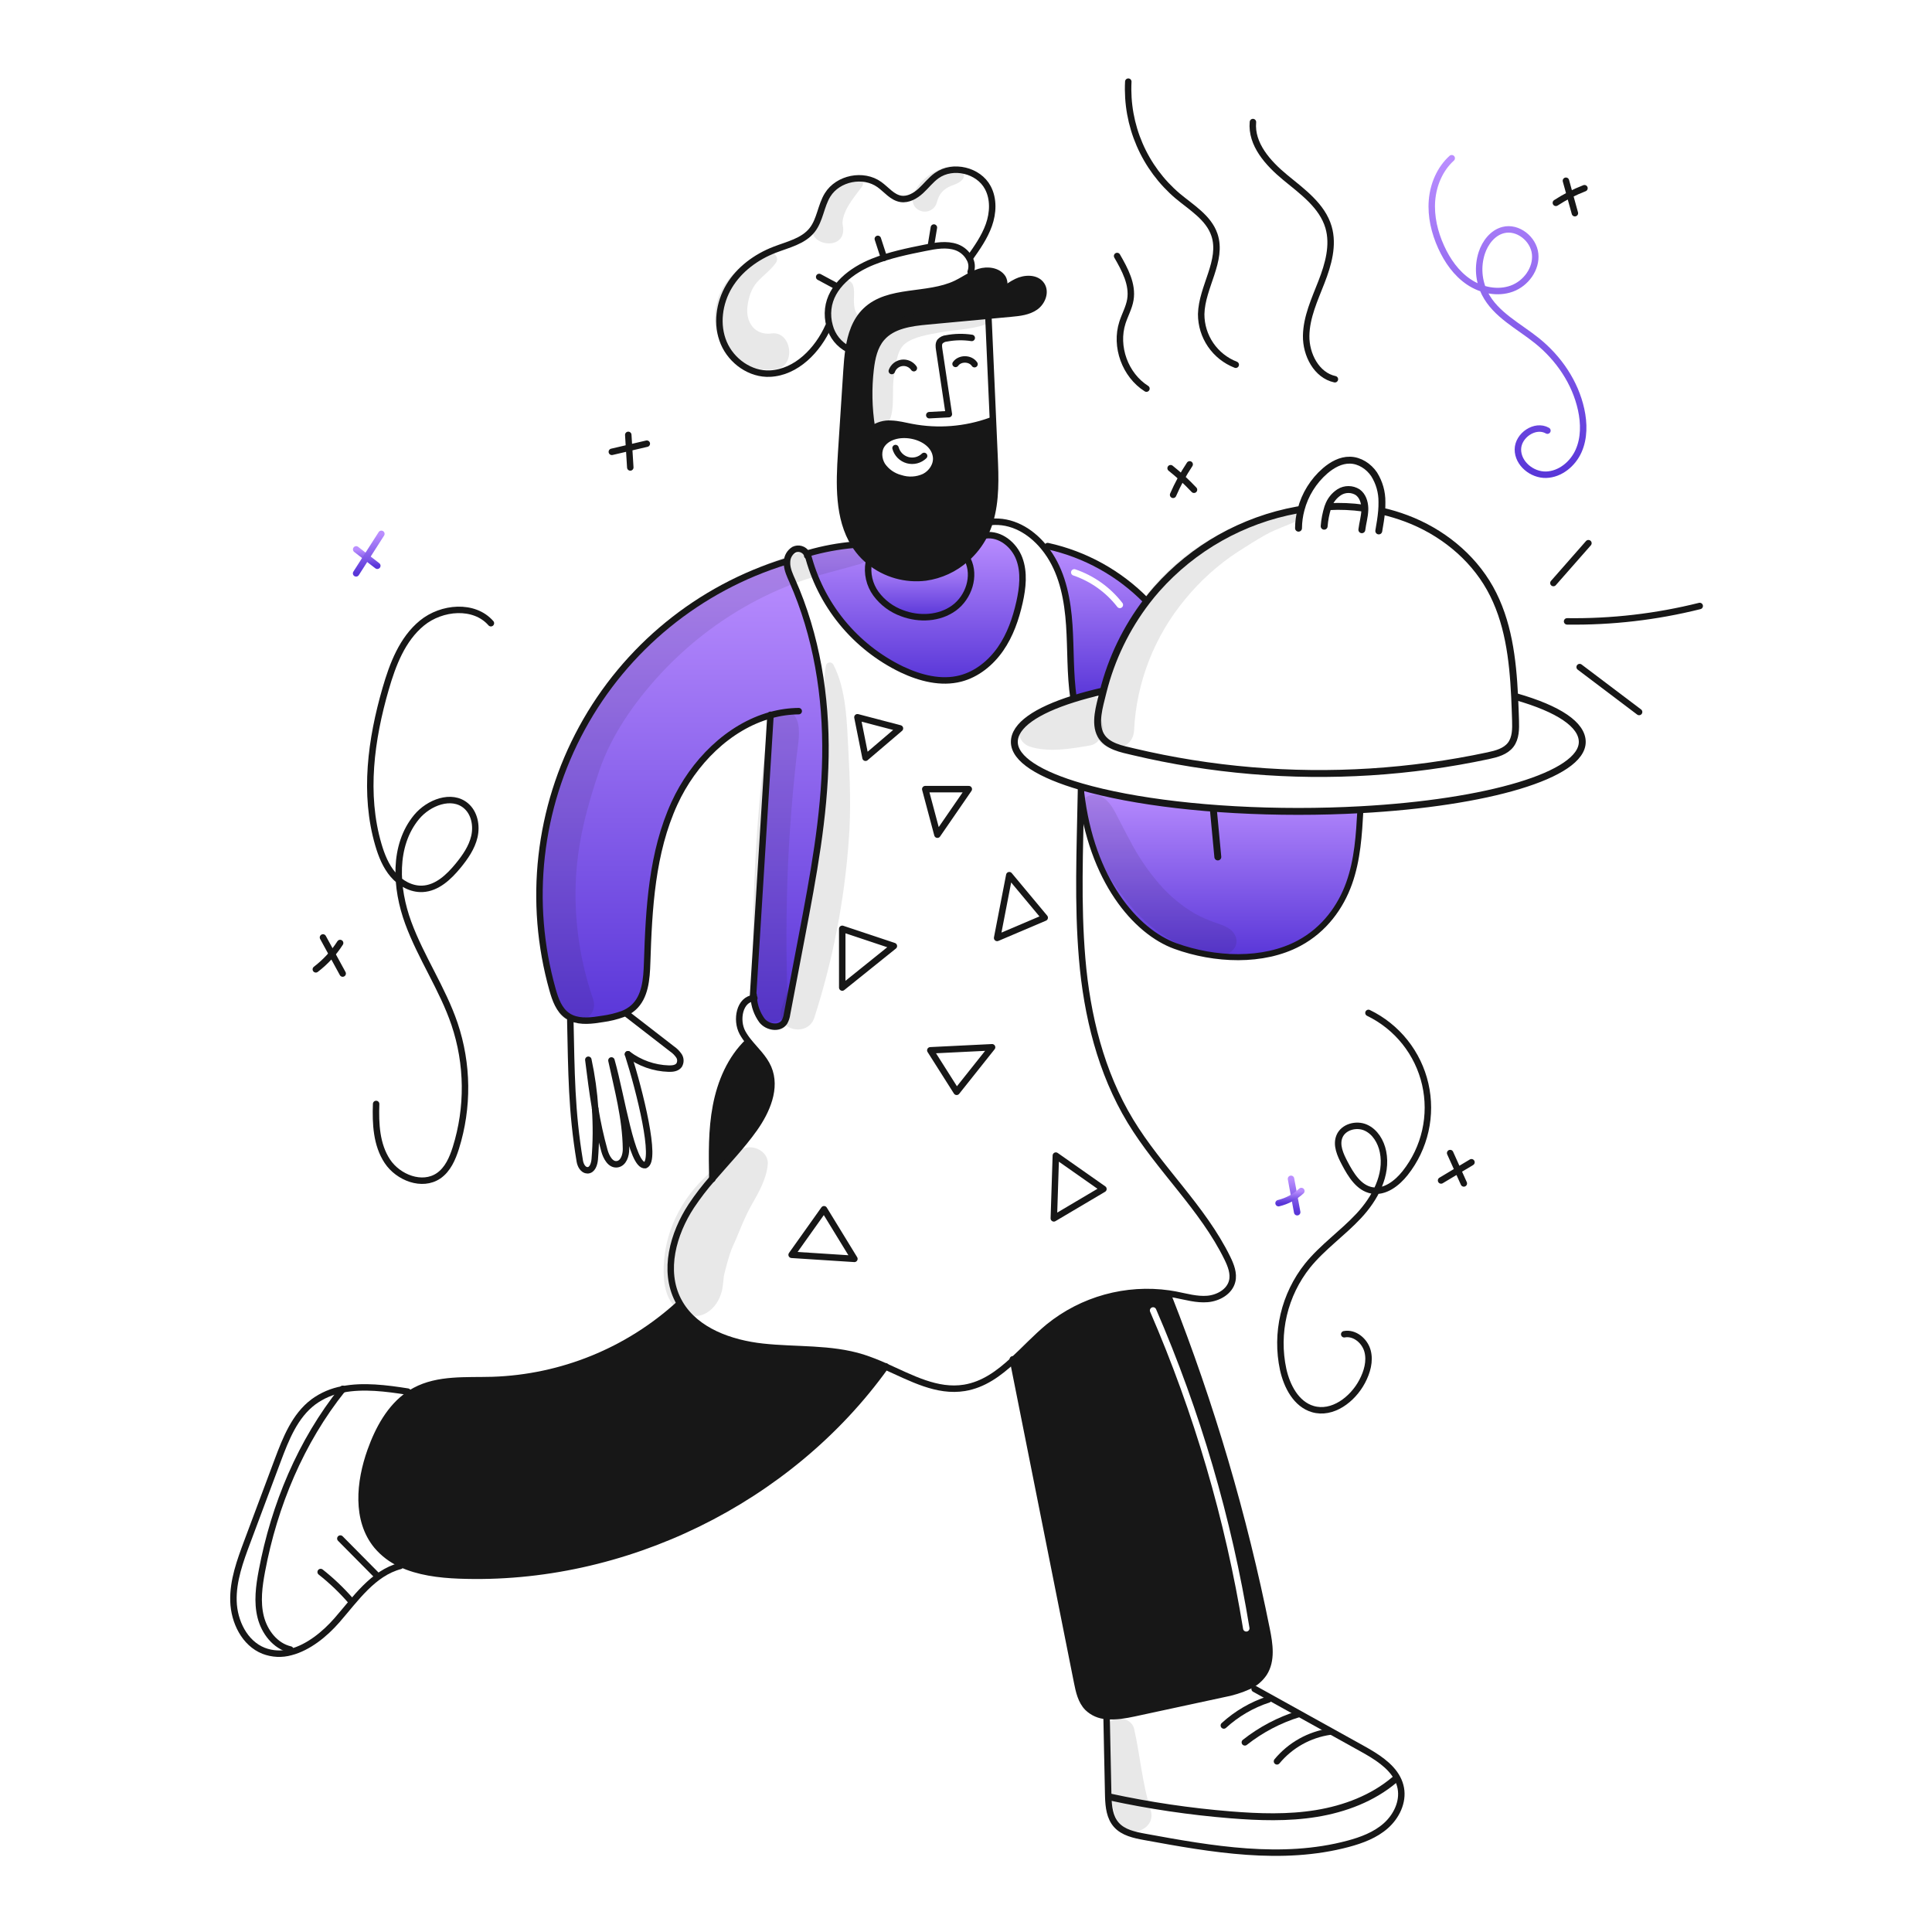 <svg width="960" height="960" viewBox="0 0 960 960" fill="none" xmlns="http://www.w3.org/2000/svg">
<g clip-path="url(#clip0_174_28972)">
<path fill-rule="evenodd" clip-rule="evenodd" d="M569.854 298.691L569.416 298.36C556.102 284.808 539.133 275.422 520.578 271.347L518.504 271.647C519.629 273.003 520.675 274.424 521.636 275.902C528.231 286.078 530.497 298.467 531.32 310.567C531.622 315.012 531.749 319.472 531.875 323.931C532.092 331.611 532.31 339.287 533.426 346.879L533.533 347.232C537.819 345.885 542.544 344.623 547.654 343.448L548.154 343.576C552.247 327.289 559.632 312.014 569.854 298.691ZM534.317 282.892C533.479 282.607 532.568 283.055 532.283 283.894C531.997 284.732 532.446 285.643 533.284 285.928C541.957 288.879 549.57 294.314 555.179 301.558C555.721 302.258 556.728 302.386 557.428 301.844C558.129 301.302 558.257 300.295 557.715 299.594C551.721 291.854 543.585 286.046 534.317 282.892Z" fill="url(#paint0_linear_174_28972)"/>
<path d="M537.22 393.623H537.12C537.13 392.896 537.141 392.18 537.152 391.453L537.323 390.94C563.202 398.423 601.886 403.18 645.114 403.18C655.707 403.18 666.033 402.891 675.953 402.346L675.963 402.546C675.269 414.764 674.563 427.121 670.373 438.868C666.183 450.615 658.123 461.904 645.499 468.668C627.658 478.235 603.511 477.155 583.971 470.058C564.431 462.961 542.255 437.471 537.22 393.623Z" fill="url(#paint1_linear_174_28972)"/>
<path d="M433.554 213.145C436.215 211.243 439.451 210.321 442.714 210.536C446.156 210.636 449.514 211.53 452.901 212.183C466.071 214.695 479.674 213.613 492.281 209.051L493.399 209C493.645 214.772 493.898 220.541 494.158 226.306C494.65 237.327 495.045 248.796 491.849 259.206C491.166 261.446 490.301 263.626 489.263 265.726C489.252 265.748 489.241 265.758 489.241 265.78C486.953 270.336 483.793 274.4 479.941 277.741C474.322 282.706 467.367 285.91 459.941 286.955C454.995 287.571 449.976 287.185 445.182 285.818C440.389 284.452 435.919 282.134 432.041 279.003C430.011 277.364 428.178 275.495 426.578 273.433C425.857 272.498 425.183 271.528 424.558 270.526C416.37 257.496 416.969 240.446 417.984 224.84C418.862 211.275 419.742 197.718 420.624 184.167C420.849 180.682 421.124 177.067 421.672 173.552C422.772 166.316 424.986 159.389 430.159 154.418C441.586 143.43 460.759 147.759 475.065 140.928C477.737 139.646 480.228 137.978 482.865 136.653C484.061 136.041 485.305 135.529 486.585 135.124C490.701 133.852 495.896 134.493 498.247 138.106C498.787 139.072 499.052 140.168 499.012 141.275C498.973 142.381 498.631 143.455 498.023 144.381C496.509 145.349 494.873 146.115 493.159 146.658C495.159 147.258 496.959 146.123 498.023 144.381C500.374 142.949 502.623 141.26 505.088 140.052C509.182 138.042 514.976 137.818 517.509 141.613C519.84 145.113 517.851 150.164 514.399 152.569C510.947 154.974 506.542 155.445 502.352 155.829C498.589 156.182 494.837 156.524 491.075 156.877C481.027 157.81 470.979 158.744 460.931 159.677C452.636 160.447 443.475 161.644 438.066 167.977C434.475 172.168 433.266 177.877 432.615 183.359C431.48 193.003 431.677 202.758 433.203 212.349L433.554 213.145ZM459.315 236.928C462.928 235.09 465.579 231.128 465.151 227.094C463.976 215.999 444.745 212.257 438.407 220.659C436.141 223.674 436.386 228.099 438.385 231.295C440.548 234.426 443.773 236.666 447.461 237.602C451.357 238.874 455.589 238.634 459.315 236.928V236.928Z" fill="#171717"/>
<path d="M401.305 275.26L400.931 275.36C400.888 275.24 400.838 275.122 400.781 275.008L401.658 274.908C409.05 272.77 416.634 271.361 424.3 270.7L424.567 270.529C425.191 271.531 425.866 272.501 426.587 273.436C428.186 275.498 430.02 277.367 432.05 279.006L431.686 279.454C431.2 282.162 431.268 284.94 431.885 287.622C432.502 290.303 433.657 292.831 435.278 295.054C438.563 299.497 443.096 302.862 448.3 304.72C456.724 307.895 466.8 307.414 474.072 302.101C481.344 296.788 484.826 286.27 480.881 278.178L479.951 277.74C483.803 274.399 486.963 270.335 489.251 265.779L489.732 266.025C496.99 265.041 503.906 270.739 506.482 277.591C509.058 284.443 508.193 292.107 506.589 299.258C504.751 307.458 501.939 315.558 497.151 322.464C492.363 329.37 485.435 335.014 477.311 337.13C467.595 339.653 457.226 336.948 448.161 332.662C436.626 327.106 426.451 319.086 418.355 309.168C410.258 299.249 404.438 287.674 401.305 275.26Z" fill="url(#paint2_linear_174_28972)"/>
<path d="M480.876 278.178C484.821 286.27 481.325 296.789 474.067 302.101C466.809 307.413 456.719 307.9 448.3 304.72C443.096 302.859 438.563 299.492 435.281 295.046C433.659 292.823 432.505 290.295 431.887 287.614C431.27 284.932 431.202 282.154 431.689 279.446L432.053 278.998C435.931 282.129 440.4 284.447 445.193 285.813C449.987 287.18 455.007 287.566 459.953 286.95C467.378 285.905 474.333 282.701 479.953 277.736L480.876 278.178Z" fill="url(#paint3_linear_174_28972)"/>
<path d="M374.762 560.869C368.541 569.623 361.027 577.384 354.046 585.529C354.008 585.559 353.974 585.595 353.946 585.636C353.722 573.589 353.497 561.446 355.753 549.613C358.019 537.713 362.989 525.989 371.753 517.63L371.913 517.502C375.355 521.81 379.588 525.602 381.747 530.65C386.018 540.6 381.026 552.05 374.762 560.869Z" fill="#171717"/>
<path d="M289.206 361.758C311.064 322.106 347.403 292.439 390.626 278.958L391.086 279.001C391.045 279.474 391.042 279.949 391.075 280.422C391.268 283.244 392.497 285.884 393.651 288.482C405.795 315.793 410.605 346.012 410.145 375.899C409.685 405.947 404.052 435.653 398.445 465.177C395.987 478.1 393.529 491.027 391.07 503.958C390.892 505.346 390.445 506.685 389.755 507.902C387.307 511.536 381.214 510.467 378.555 507.002C376.227 503.779 374.846 499.969 374.568 496.002C374.526 495.489 374.493 494.976 374.483 494.462L374.216 494.441C377.091 447.741 379.977 402.085 382.863 355.373C361.923 361.173 344.446 378.879 335.178 399.073C323.901 423.626 322.426 451.397 321.571 478.409C321.314 486.426 320.671 495.416 314.665 500.728C313.128 502.063 311.37 503.119 309.47 503.85C306.222 505.022 302.857 505.843 299.433 506.298C294.291 507.142 288.633 507.89 284.008 505.859C283.265 505.535 282.556 505.138 281.892 504.673C277.776 501.808 275.948 496.688 274.592 491.856C262.499 448.228 267.735 401.615 289.206 361.758V361.758Z" fill="url(#paint4_linear_174_28972)"/>
<path d="M203.21 692.871C204.181 692.204 205.187 691.591 206.225 691.033C217.737 684.844 231.59 686.094 244.663 685.72C279.105 684.611 312.018 671.234 337.468 648L337.874 647.755C345.934 661.405 363.037 667.455 378.974 669.197C395.564 671.025 412.699 669.597 428.626 674.574C432.504 675.843 436.308 677.328 440.021 679.021C392.25 745.647 309.899 785.968 227.976 782.821C218.206 782.447 207.806 781.143 199.126 777.059C194.549 774.975 190.493 771.901 187.25 768.059C176.732 755.317 178.581 736.386 184.139 720.834C188 710.038 193.846 699.253 203.21 692.871Z" fill="#171717"/>
<path d="M482.854 167.907C478.688 167.274 474.444 167.353 470.305 168.142C469.056 168.237 467.892 168.81 467.055 169.742C466.307 170.821 466.467 172.265 466.66 173.569C468.26 184.302 469.867 195.041 471.48 205.786L461.753 206.299" stroke="#171717" stroke-width="3.207" stroke-linecap="round" stroke-linejoin="round"/>
<path d="M484.232 180.959C482.19 177.88 476.942 177.806 474.815 180.82" stroke="#171717" stroke-width="3.207" stroke-linecap="round" stroke-linejoin="round"/>
<path d="M454.089 182.947C453.442 182.006 452.548 181.261 451.505 180.796C450.463 180.33 449.312 180.16 448.179 180.306C447.047 180.452 445.977 180.907 445.086 181.622C444.195 182.337 443.519 183.283 443.132 184.358" stroke="#171717" stroke-width="3.207" stroke-linecap="round" stroke-linejoin="round"/>
<path d="M459.188 226.549C458.119 227.583 456.799 228.32 455.358 228.688C453.917 229.055 452.405 229.041 450.972 228.646C449.538 228.251 448.232 227.489 447.183 226.435C446.133 225.381 445.377 224.072 444.988 222.637" stroke="#171717" stroke-width="3.207" stroke-linecap="round" stroke-linejoin="round"/>
<path d="M498.032 144.38C500.383 142.948 502.632 141.259 505.097 140.051C509.191 138.041 514.985 137.817 517.518 141.612C519.849 145.112 517.86 150.163 514.408 152.568C510.956 154.973 506.551 155.444 502.361 155.828C498.598 156.181 494.846 156.523 491.084 156.876C481.036 157.809 470.988 158.742 460.94 159.676C452.645 160.446 443.484 161.643 438.075 167.976C434.484 172.167 433.275 177.876 432.624 183.358C431.489 193.002 431.686 202.757 433.212 212.348" stroke="#171717" stroke-width="3.207" stroke-linecap="round" stroke-linejoin="round"/>
<path d="M498.033 144.38C496.964 146.122 495.168 147.255 493.169 146.657C494.883 146.114 496.518 145.348 498.033 144.38V144.38Z" stroke="#171717" stroke-width="3.207" stroke-linecap="round" stroke-linejoin="round"/>
<path d="M491.116 157.175C491.876 174.449 492.637 191.724 493.399 209C493.645 214.772 493.898 220.541 494.158 226.306C494.65 237.327 495.045 248.796 491.849 259.206C491.166 261.446 490.301 263.626 489.263 265.726C489.252 265.748 489.241 265.758 489.241 265.78C486.953 270.336 483.793 274.4 479.941 277.741C474.322 282.706 467.367 285.91 459.941 286.955C454.995 287.571 449.976 287.185 445.182 285.818C440.389 284.452 435.919 282.134 432.041 279.003C430.011 277.364 428.178 275.495 426.578 273.433C425.857 272.498 425.183 271.528 424.558 270.526C416.37 257.496 416.969 240.446 417.984 224.84C418.862 211.275 419.742 197.718 420.624 184.167C420.849 180.682 421.124 177.067 421.672 173.552C422.772 166.316 424.986 159.389 430.159 154.418C441.586 143.43 460.759 147.759 475.065 140.928C477.737 139.646 480.228 137.978 482.865 136.653C484.061 136.041 485.305 135.529 486.585 135.124C490.701 133.852 495.896 134.493 498.247 138.106C498.787 139.072 499.052 140.168 499.012 141.275C498.973 142.381 498.631 143.455 498.023 144.381" stroke="#171717" stroke-width="3.207" stroke-linecap="round" stroke-linejoin="round"/>
<path d="M433.1 213.54C433.25 213.401 433.41 213.273 433.56 213.145C436.22 211.243 439.457 210.321 442.72 210.536C446.162 210.636 449.52 211.53 452.907 212.183C466.076 214.695 479.68 213.613 492.287 209.051" stroke="#171717" stroke-width="3.207" stroke-linecap="round" stroke-linejoin="round"/>
<path d="M438.407 220.659C436.141 223.674 436.386 228.099 438.385 231.295C440.548 234.425 443.773 236.666 447.461 237.602C451.357 238.874 455.589 238.633 459.315 236.928C462.928 235.09 465.579 231.128 465.151 227.094C463.976 216 444.745 212.257 438.407 220.659Z" stroke="#171717" stroke-width="3.207" stroke-linecap="round" stroke-linejoin="round"/>
<path d="M482.309 135.1C482.712 134.006 482.868 132.838 482.767 131.677C482.665 130.517 482.308 129.393 481.721 128.387C480.332 125.824 478.057 123.855 475.321 122.85C470.361 121.086 464.91 122.08 459.757 123.117C450.928 124.881 442.045 126.709 433.686 130.065C423.21 134.255 412.82 142.229 411.548 153.432C411.219 156.293 411.456 159.191 412.243 161.962C412.885 164.44 414.047 166.753 415.652 168.748C417.258 170.742 419.27 172.371 421.554 173.528" stroke="#171717" stroke-width="3.207" stroke-linecap="round" stroke-linejoin="round"/>
<path d="M481.817 128.335C485.505 123.135 489.225 117.835 491.363 111.835C493.501 105.835 493.843 98.88 490.85 93.246C486.25 84.556 473.501 81.531 465.484 87.228C462.491 89.355 460.257 92.37 457.542 94.85C454.827 97.33 451.288 99.371 447.654 98.815C443.354 98.153 440.471 94.208 436.933 91.686C428.969 85.978 416.398 88.5 411.233 96.827C407.866 102.257 407.513 109.291 403.548 114.304C399.133 119.904 391.533 121.53 384.895 124.104C375.734 127.643 367.386 133.768 362.33 142.169C357.274 150.57 355.809 161.369 359.63 170.411C363.451 179.453 372.885 186.156 382.687 185.643C395.739 184.969 406.321 174.013 411.645 162.073" stroke="#171717" stroke-width="3.207" stroke-linecap="round" stroke-linejoin="round"/>
<path d="M431.684 279.45C431.198 282.158 431.265 284.936 431.883 287.617C432.5 290.299 433.654 292.827 435.276 295.05C438.56 299.495 443.094 302.861 448.3 304.72C456.724 307.895 466.8 307.414 474.072 302.101C481.344 296.788 484.826 286.27 480.881 278.178" stroke="#171717" stroke-width="3.207" stroke-linecap="round" stroke-linejoin="round"/>
<path d="M401.09 276.105C401.066 275.85 401.013 275.598 400.93 275.356C400.887 275.236 400.837 275.118 400.78 275.004C400.16 273.964 399.172 273.195 398.012 272.851C396.851 272.506 395.603 272.611 394.516 273.144C393.505 273.76 392.662 274.617 392.063 275.639C391.464 276.661 391.128 277.816 391.085 279C391.044 279.472 391.041 279.947 391.074 280.421C391.267 283.243 392.496 285.883 393.65 288.481C405.794 315.792 410.604 346.011 410.144 375.898C409.684 405.946 404.051 435.652 398.444 465.176C395.986 478.099 393.528 491.026 391.069 503.957C390.891 505.344 390.445 506.684 389.754 507.901C387.306 511.535 381.213 510.466 378.554 507.001C376.226 503.777 374.845 499.967 374.567 496.001C374.525 495.488 374.492 494.975 374.482 494.461" stroke="#171717" stroke-width="3.207" stroke-linecap="round" stroke-linejoin="round"/>
<path d="M401.284 275.164C401.294 275.196 401.294 275.228 401.305 275.264C404.438 287.677 410.257 299.251 418.353 309.169C426.448 319.088 436.622 327.108 448.156 332.664C457.221 336.95 467.59 339.655 477.306 337.132C485.43 335.016 492.357 329.361 497.146 322.466C501.935 315.571 504.746 307.459 506.584 299.26C508.184 292.109 509.043 284.455 506.477 277.593C503.911 270.731 496.985 265.043 489.727 266.027" stroke="#171717" stroke-width="3.207" stroke-linecap="round" stroke-linejoin="round"/>
<path d="M492.313 259.355C502.628 258.339 511.907 263.716 518.502 271.647C519.628 273.003 520.674 274.424 521.634 275.902C528.234 286.078 530.495 298.467 531.318 310.567C532.141 322.667 531.66 334.875 533.424 346.879" stroke="#171717" stroke-width="3.207" stroke-linecap="round" stroke-linejoin="round"/>
<path d="M374.828 496C374.742 496 374.646 496.011 374.56 496.011C367.516 496.449 365.517 506.85 368.948 513.146C369.81 514.683 370.804 516.143 371.92 517.507C375.362 521.815 379.595 525.607 381.754 530.655C386.019 540.607 381.027 552.055 374.763 560.874C368.542 569.628 361.028 577.389 354.047 585.534C354.008 585.564 353.975 585.6 353.947 585.641C350.172 589.946 346.682 594.493 343.5 599.254C334.446 613.065 329.39 631.343 336.926 646.041C337.226 646.629 337.535 647.196 337.877 647.752C345.937 661.402 363.04 667.452 378.977 669.194C395.567 671.022 412.702 669.594 428.629 674.571C432.507 675.84 436.312 677.324 440.024 679.018C452.947 684.79 465.603 691.834 479.243 689.611C488.66 688.072 496.228 682.503 503.358 675.95C509.312 670.477 514.977 664.32 521.145 659.25C529.444 652.55 539.032 647.629 549.313 644.794C559.595 641.958 570.35 641.268 580.909 642.767C581.967 642.917 583.026 643.099 584.084 643.302C589.354 644.317 594.645 645.902 599.99 645.45C605.335 644.998 610.957 641.869 612.25 636.65C613.212 632.77 611.62 628.74 609.867 625.15C597.606 600.137 576.11 580.864 561.667 557.038C547.002 532.805 540.086 504.532 537.713 476.312C535.404 448.776 536.59 422.758 537.125 393.619C537.135 392.892 537.146 392.176 537.157 391.449" stroke="#171717" stroke-width="3.207" stroke-linecap="round" stroke-linejoin="round"/>
<path d="M337.467 648C312.02 671.234 279.108 684.612 244.667 685.723C231.594 686.097 217.741 684.847 206.229 691.036C205.192 691.594 204.186 692.207 203.214 692.874C193.85 699.256 188.003 710.041 184.144 720.838C178.586 736.39 176.737 755.321 187.255 768.063C190.499 771.905 194.555 774.979 199.131 777.063C207.811 781.147 218.211 782.451 227.981 782.825C309.904 785.968 392.255 745.647 440.026 679.025C440.047 678.993 440.079 678.95 440.101 678.918" stroke="#171717" stroke-width="3.207" stroke-linecap="round" stroke-linejoin="round"/>
<path d="M503.249 675.437C503.281 675.608 503.313 675.779 503.356 675.95C513.971 729.258 524.593 782.565 535.221 835.873C536.121 840.405 537.166 845.216 540.395 848.519C542.947 851 546.311 852.473 549.865 852.666C554.265 853.094 559.101 852.281 563.465 851.341C578.249 848.155 593.036 844.966 607.826 841.774C612.223 840.975 616.506 839.639 620.578 837.797C623.623 836.376 626.221 834.151 628.093 831.362C632.101 825.088 630.872 816.932 629.393 809.631C618.079 753.183 601.774 697.851 580.671 644.288" stroke="#171717" stroke-width="3.207" stroke-linecap="round" stroke-linejoin="round"/>
<path d="M170.212 690.37C164.987 691.314 160.045 693.434 155.76 696.57C146.503 703.486 142.024 714.913 137.973 725.72C132.949 739.156 127.922 752.592 122.891 766.029C119.32 775.575 115.697 785.429 116.007 795.617C116.317 805.805 121.522 816.536 131.007 820.277C135.332 821.94 140.08 822.158 144.539 820.897C153.155 818.663 161.339 812.068 167.425 805.097C176.65 794.514 185.277 781.719 198.852 778.117" stroke="#171717" stroke-width="3.207" stroke-linecap="round" stroke-linejoin="round"/>
<path d="M202.59 691.482C191.997 689.814 180.527 688.339 170.223 690.37" stroke="#171717" stroke-width="3.207" stroke-linecap="round" stroke-linejoin="round"/>
<path d="M549.854 853.03C550.121 865.728 550.385 878.423 550.646 891.116C550.656 891.704 550.667 892.302 550.688 892.911C550.859 897.882 551.447 903.056 554.697 906.733C558.139 910.633 563.664 911.789 568.784 912.733C602.231 918.869 636.993 924.962 669.841 916.186C676.597 914.38 683.364 911.857 688.602 907.218C693.84 902.579 697.314 895.459 696.062 888.576C695.748 886.875 695.178 885.232 694.374 883.701C690.974 877.17 683.685 872.681 676.974 868.95C659.123 859.041 641.268 849.128 623.409 839.212" stroke="#171717" stroke-width="3.207" stroke-linecap="round" stroke-linejoin="round"/>
<path d="M390.625 278.959C347.298 292.244 310.894 321.963 289.206 361.754C267.517 401.545 262.268 448.246 274.582 491.859C275.939 496.691 277.767 501.811 281.882 504.676C282.547 505.141 283.256 505.538 283.999 505.861C288.628 507.892 294.282 507.144 299.424 506.3C302.848 505.845 306.213 505.024 309.461 503.852C311.361 503.121 313.119 502.065 314.656 500.73C320.664 495.418 321.305 486.43 321.562 478.411C322.417 451.399 323.892 423.628 335.169 399.075C344.437 378.883 361.914 361.181 382.854 355.375C387.421 354.09 392.136 353.414 396.879 353.365" stroke="#171717" stroke-width="3.207" stroke-linecap="round" stroke-linejoin="round"/>
<path d="M382.866 355.174C382.866 355.238 382.855 355.313 382.855 355.374C379.969 402.086 377.083 447.74 374.208 494.442C374.197 494.688 374.175 494.934 374.165 495.18" stroke="#171717" stroke-width="3.207" stroke-linecap="round" stroke-linejoin="round"/>
<path d="M371.76 517.63C362.994 525.989 358.024 537.716 355.76 549.613C353.504 561.446 353.729 573.589 353.953 585.636V585.85L354.053 585.529L354.631 583.509" stroke="#171717" stroke-width="3.207" stroke-linecap="round" stroke-linejoin="round"/>
<path d="M520.577 271.348C539.133 275.422 556.102 284.808 569.416 298.36" stroke="#171717" stroke-width="3.207" stroke-linecap="round" stroke-linejoin="round"/>
<path d="M537.22 393.623C542.255 437.471 564.446 462.976 583.975 470.063C603.504 477.15 627.662 478.24 645.503 468.673C658.127 461.907 666.187 450.629 670.377 438.873C674.567 427.117 675.277 414.773 675.967 402.551" stroke="#171717" stroke-width="3" stroke-linecap="round" stroke-linejoin="round"/>
<path d="M295.705 550.7C296.862 557.805 298.407 564.842 300.334 571.779C301.253 575.05 303.369 579.016 306.726 578.492C309.858 578.011 311.098 574.046 311.055 570.882C310.863 555.596 306.833 541.005 303.818 526.927C308.842 544.532 313.877 579.743 320.59 578.973C326.458 576.718 317.939 542.273 312.038 523.848" stroke="#171717" stroke-width="3.207" stroke-linecap="round" stroke-linejoin="round"/>
<path d="M295.705 550.7C295.167 542.591 294.042 534.531 292.338 526.585C293.343 534.637 294.358 542.707 295.705 550.7Z" stroke="#171717" stroke-width="3.207" stroke-linecap="round" stroke-linejoin="round"/>
<path d="M283.38 506.866C283.947 532.713 283.947 552.071 288.105 576.988C288.458 579.073 289.762 581.488 291.878 581.52C294.348 581.563 295.342 578.399 295.534 575.941C296.216 567.544 296.273 559.108 295.705 550.703" stroke="#171717" stroke-width="3.207" stroke-linecap="round" stroke-linejoin="round"/>
<path d="M312.038 523.851C317.883 528.273 324.958 530.768 332.284 530.992C334.165 531.045 336.303 530.81 337.426 529.303C337.857 528.6 338.081 527.789 338.072 526.964C338.062 526.14 337.82 525.335 337.372 524.642C336.45 523.277 335.274 522.101 333.909 521.179C326.509 515.45 319.109 509.721 311.709 503.991" stroke="#171717" stroke-width="3.207" stroke-linecap="round" stroke-linejoin="round"/>
<path d="M401.658 274.908C409.05 272.77 416.634 271.361 424.3 270.7" stroke="#171717" stroke-width="3.207" stroke-linecap="round" stroke-linejoin="round"/>
<path d="M753.305 346.184C774.491 352.223 786.217 360.084 786.217 368.664C786.217 385.136 739.056 398.914 675.957 402.346C666.037 402.891 655.711 403.18 645.118 403.18C601.89 403.18 563.206 398.423 537.327 390.94C516.547 384.922 504.019 377.151 504.019 368.664C504.019 360.564 514.708 353.121 533.532 347.232C537.818 345.885 542.543 344.623 547.653 343.448" stroke="#171717" stroke-width="3.43" stroke-linecap="round" stroke-linejoin="round"/>
<path d="M686.8 253.988C690.899 254.935 694.93 256.153 698.868 257.634C716.099 264.111 731.374 276.265 740.375 292.32C749.461 308.568 751.705 327.446 752.614 346.22C752.806 350.132 752.935 354.055 753.063 357.936C753.191 362.158 753.213 366.754 750.636 370.1C748.059 373.446 743.603 374.622 739.466 375.509C700.818 383.758 661.164 386.254 621.787 382.917C602.048 381.254 582.461 378.124 563.187 373.553C557.522 372.206 550.05 370.923 546.95 365.301C543.658 359.336 546.416 350.774 547.88 344.681C547.966 344.307 548.062 343.943 548.158 343.581C552.251 327.294 559.636 312.019 569.858 298.696C571.419 296.665 573.044 294.677 574.743 292.753C592.929 272.205 617.487 258.357 644.481 253.427C645.047 253.327 645.624 253.235 646.191 253.138" stroke="#171717" stroke-width="3.43" stroke-linecap="round" stroke-linejoin="round"/>
<path d="M660.457 251.744C666.093 251.441 671.746 251.681 677.336 252.46" stroke="#171717" stroke-width="3.43" stroke-linecap="round" stroke-linejoin="round"/>
<path d="M170.223 690.37H170.212C149.464 716.313 136.306 747.9 130.149 780.556C128.716 788.113 127.669 795.97 129.529 803.431C131.389 810.892 136.776 817.931 144.269 819.631" stroke="#171717" stroke-width="3.207" stroke-linecap="round" stroke-linejoin="round"/>
<path d="M170.341 690.21C170.298 690.26 170.258 690.314 170.223 690.37" stroke="#171717" stroke-width="3.43" stroke-linecap="round" stroke-linejoin="round"/>
<path d="M551.351 892.89C571.161 897.176 591.233 900.147 611.436 901.784C625.653 902.927 640.041 903.408 654.118 901.11C668.195 898.812 682.06 893.585 692.942 884.36" stroke="#171717" stroke-width="3.43" stroke-linecap="round" stroke-linejoin="round"/>
<path d="M685.107 263.823C685.673 260.552 686.24 257.27 686.518 253.967C686.651 252.463 686.704 250.954 686.677 249.446C686.728 244.583 685.381 239.808 682.797 235.688C680.097 231.688 675.593 228.73 670.762 228.655C666.197 228.569 661.921 230.974 658.461 233.946C652.614 239.009 648.437 245.724 646.479 253.208C645.674 256.224 645.253 259.331 645.229 262.454" stroke="#171717" stroke-width="3.43" stroke-linecap="round" stroke-linejoin="round"/>
<path d="M676.694 263.224C677.094 259.932 678.073 256.724 678.18 253.424C678.191 253.103 678.191 252.783 678.18 252.451C678.08 249.426 677.058 246.316 674.631 244.584C673.272 243.719 671.696 243.255 670.085 243.246C668.474 243.236 666.893 243.681 665.524 244.53C662.944 246.186 660.995 248.658 659.987 251.553C659.914 251.709 659.849 251.87 659.794 252.034C658.821 255.099 658.207 258.266 657.967 261.473" stroke="#171717" stroke-width="3.43" stroke-linecap="round" stroke-linejoin="round"/>
<path d="M602.906 402.2C603.644 410.066 604.385 417.941 605.129 425.824" stroke="#171717" stroke-width="3.43" stroke-linecap="round" stroke-linejoin="round"/>
<path d="M426.053 356.399L430.077 376.52L447.18 361.932L426.053 356.399Z" stroke="#171717" stroke-width="3.207" stroke-linecap="round" stroke-linejoin="round"/>
<path d="M481.386 392.114H459.756L465.792 414.75L481.386 392.114Z" stroke="#171717" stroke-width="3.207" stroke-linecap="round" stroke-linejoin="round"/>
<path d="M501.507 434.871L519.113 455.998L495.471 466.059L501.507 434.871Z" stroke="#171717" stroke-width="3.207" stroke-linecap="round" stroke-linejoin="round"/>
<path d="M444.162 470.083L418.507 461.532V490.707L444.162 470.083Z" stroke="#171717" stroke-width="3.207" stroke-linecap="round" stroke-linejoin="round"/>
<path d="M462.271 521.895L492.955 520.386L475.349 542.519L462.271 521.895Z" stroke="#171717" stroke-width="3.207" stroke-linecap="round" stroke-linejoin="round"/>
<path d="M409.452 600.87L424.543 625.519L393.355 623.506L409.452 600.87Z" stroke="#171717" stroke-width="3.207" stroke-linecap="round" stroke-linejoin="round"/>
<path d="M523.64 605.397L524.646 574.21L548.288 590.81L523.64 605.397Z" stroke="#171717" stroke-width="3.207" stroke-linecap="round" stroke-linejoin="round"/>
<path d="M462.612 121.751L464.045 113.061" stroke="#171717" stroke-width="3.207" stroke-linecap="round" stroke-linejoin="round"/>
<path d="M439.252 128.111L436.183 118.696" stroke="#171717" stroke-width="3.207" stroke-linecap="round" stroke-linejoin="round"/>
<path d="M414.92 141.855L407.043 137.62" stroke="#171717" stroke-width="3.207" stroke-linecap="round" stroke-linejoin="round"/>
<path d="M313.183 232.273L312.183 216.089" stroke="#171717" stroke-width="3.207" stroke-linecap="round" stroke-linejoin="round"/>
<path d="M304.018 224.514L321.394 220.456" stroke="#171717" stroke-width="3.207" stroke-linecap="round" stroke-linejoin="round"/>
<path d="M582.91 245.875C585.201 240.598 587.955 235.536 591.14 230.747" stroke="#171717" stroke-width="3.207" stroke-linecap="round" stroke-linejoin="round"/>
<path d="M593.289 243.355C589.675 239.514 585.791 235.937 581.668 232.649" stroke="#171717" stroke-width="3.207" stroke-linecap="round" stroke-linejoin="round"/>
<path d="M782.555 105.931L778.1 89.814" stroke="#171717" stroke-width="3.207" stroke-linecap="round" stroke-linejoin="round"/>
<path d="M773.1 100.791C777.572 97.883 782.334 95.447 787.31 93.524" stroke="#171717" stroke-width="3.207" stroke-linecap="round" stroke-linejoin="round"/>
<path d="M663.3 188.44C654.175 186.476 648.9 176.24 649.024 166.902C649.148 157.564 653.25 148.827 656.633 140.128C660.016 131.429 662.764 121.828 660.133 112.868C657 102.235 647.214 95.239 638.651 88.2C630.088 81.161 621.551 71.689 622.575 60.652" stroke="#171717" stroke-width="3.207" stroke-linecap="round" stroke-linejoin="round"/>
<path d="M614.036 181.234C608.967 179.269 604.613 175.814 601.547 171.324C598.481 166.835 596.849 161.521 596.864 156.085C597.158 142.56 607.764 129.465 603.433 116.651C600.556 108.151 592.079 103.151 585.188 97.399C577.002 90.452 570.529 81.711 566.272 71.855C562.014 61.999 560.088 51.294 560.643 40.572" stroke="#171717" stroke-width="3.207" stroke-linecap="round" stroke-linejoin="round"/>
<path d="M569.66 193.1C559.06 186.415 553.893 172.194 557.739 160.264C558.969 156.45 561.007 152.878 561.668 148.927C562.944 141.306 558.946 133.901 555.088 127.206" stroke="#171717" stroke-width="3.207" stroke-linecap="round" stroke-linejoin="round"/>
<path d="M771.875 289.709L789.275 269.909" stroke="#171717" stroke-width="3.207" stroke-linecap="round" stroke-linejoin="round"/>
<path d="M778.68 308.758C800.884 309.067 823.036 306.497 844.58 301.112" stroke="#171717" stroke-width="3.207" stroke-linecap="round" stroke-linejoin="round"/>
<path d="M784.923 331.471L814.463 353.787" stroke="#171717" stroke-width="3.207" stroke-linecap="round" stroke-linejoin="round"/>
<path d="M721.346 78.62C715.475 83.934 712.176 91.748 711.546 99.641C710.916 107.534 712.809 115.49 716.078 122.703C719.166 129.515 723.619 135.897 729.822 140.075C736.025 144.253 744.149 145.968 751.181 143.419C758.213 140.87 763.589 133.579 762.802 126.141C762.015 118.703 754.193 112.451 746.948 114.31C741.676 115.662 737.948 120.56 736.262 125.735C734.122 132.413 734.694 139.665 737.855 145.925C743.207 156.394 754.616 161.972 763.773 169.347C774.505 177.99 782.717 190.024 785.657 203.486C787.157 210.332 787.235 217.717 784.374 224.115C781.513 230.513 775.286 235.674 768.281 235.888C761.276 236.102 754.215 230.342 754.233 223.334C754.251 216.326 762.826 210.493 768.908 213.975" stroke="url(#paint5_linear_174_28972)" stroke-width="3.207" stroke-linecap="round" stroke-linejoin="round"/>
<path d="M187.481 281.12L176.981 272.991" stroke="url(#paint6_linear_174_28972)" stroke-width="3.207" stroke-linecap="round" stroke-linejoin="round"/>
<path d="M176.943 284.9L189.499 265.269" stroke="url(#paint7_linear_174_28972)" stroke-width="3.207" stroke-linecap="round" stroke-linejoin="round"/>
<path d="M170.274 483.75L160.489 465.811" stroke="#171717" stroke-width="3.207" stroke-linecap="round" stroke-linejoin="round"/>
<path d="M156.933 481.653C161.687 478.028 165.773 473.602 169.006 468.574" stroke="#171717" stroke-width="3.207" stroke-linecap="round" stroke-linejoin="round"/>
<path d="M243.926 309.669C235.62 300.147 219.45 301.582 209.673 309.587C199.896 317.592 195.143 330.109 191.628 342.246C184.343 367.405 180.647 394.535 187.995 419.676C189.565 425.048 191.69 430.385 195.333 434.633C198.976 438.881 204.353 441.925 209.943 441.663C217.19 441.323 223.043 435.776 227.643 430.163C231.167 425.854 234.459 421.138 235.712 415.714C236.965 410.29 235.788 404.001 231.549 400.392C224.427 394.327 212.961 398.767 206.998 405.975C195.258 420.167 196.498 441.268 202.857 458.554C209.216 475.84 219.904 491.318 225.836 508.754C232.569 528.717 232.804 550.301 226.507 570.406C224.835 575.695 222.479 581.149 217.893 584.268C209.771 589.791 197.865 585.183 192.45 576.99C187.035 568.797 186.536 558.367 186.896 548.552" stroke="#171717" stroke-width="3.207" stroke-linecap="round" stroke-linejoin="round"/>
<path d="M679.982 503.31C687.035 506.721 693.232 511.674 698.115 517.801C702.997 523.929 706.442 531.075 708.193 538.712C709.944 546.349 709.958 554.281 708.233 561.924C706.507 569.567 703.088 576.724 698.226 582.869C694.151 588.017 688.066 592.702 681.613 591.488C675.16 590.274 671.264 583.822 668.2 578.008C666.008 573.848 663.769 568.972 665.587 564.635C667.559 559.929 673.959 558.218 678.62 560.295C683.281 562.372 686.185 567.273 687.199 572.274C689.548 583.858 683.199 595.539 675.135 604.185C667.071 612.831 657.151 619.674 649.722 628.866C644.011 636.037 639.962 644.386 637.866 653.31C635.77 662.235 635.679 671.513 637.6 680.477C639.464 688.877 644.065 697.724 652.315 700.157C662.058 703.031 672.099 695.413 676.848 686.433C679.297 681.803 680.881 676.384 679.523 671.325C678.165 666.266 673.079 661.99 667.936 662.981" stroke="#171717" stroke-width="3.207" stroke-linecap="round" stroke-linejoin="round"/>
<path d="M644.567 602.342L641.492 585.753" stroke="url(#paint8_linear_174_28972)" stroke-width="3.207" stroke-linecap="round" stroke-linejoin="round"/>
<path d="M635.312 597.852C639.531 596.822 643.423 594.746 646.63 591.816" stroke="url(#paint9_linear_174_28972)" stroke-width="3.207" stroke-linecap="round" stroke-linejoin="round"/>
<path d="M727.366 588.043L720.575 572.952" stroke="#171717" stroke-width="3.207" stroke-linecap="round" stroke-linejoin="round"/>
<path d="M716.065 586.563L731.165 577.523" stroke="#171717" stroke-width="3.207" stroke-linecap="round" stroke-linejoin="round"/>
<path fill-rule="evenodd" clip-rule="evenodd" d="M628.094 831.361C632.094 825.087 630.869 816.93 629.394 809.63C618.081 753.182 601.776 697.849 580.673 644.284L580.908 642.767C570.349 641.268 559.594 641.958 549.312 644.793C539.031 647.629 529.443 652.55 521.144 659.249C517.319 662.394 513.686 665.957 510.058 669.516C507.837 671.694 505.618 673.871 503.357 675.949C513.976 729.257 524.598 782.564 535.222 835.872C536.12 840.404 537.167 845.218 540.396 848.518C542.948 851 546.312 852.473 549.866 852.665C554.273 853.093 559.105 852.28 563.466 851.34C578.258 848.147 593.045 844.958 607.827 841.773C612.225 840.975 616.508 839.639 620.579 837.796C623.624 836.376 626.223 834.151 628.094 831.361ZM574.44 650.522C574.088 649.709 573.144 649.336 572.332 649.688C571.519 650.04 571.145 650.984 571.497 651.796C593.33 702.217 608.844 755.144 617.686 809.373C617.829 810.247 618.653 810.84 619.527 810.698C620.401 810.555 620.994 809.731 620.851 808.857C611.967 754.367 596.378 701.186 574.44 650.522Z" fill="#171717"/>
<path d="M660.899 860.434C650.579 861.909 641.178 867.173 634.525 875.2" stroke="#171717" stroke-width="3.207" stroke-linecap="round" stroke-linejoin="round"/>
<path d="M618.555 865.767C626.534 859.471 635.603 854.695 645.309 851.677" stroke="#171717" stroke-width="3.207" stroke-linecap="round" stroke-linejoin="round"/>
<path d="M608.117 857.38C614.51 851.531 622.079 847.116 630.317 844.433" stroke="#171717" stroke-width="3.207" stroke-linecap="round" stroke-linejoin="round"/>
<path d="M187.135 782.694L169.117 764.494" stroke="#171717" stroke-width="3.207" stroke-linecap="round" stroke-linejoin="round"/>
<path d="M174.365 795.475C169.815 790.234 164.782 785.432 159.335 781.131" stroke="#171717" stroke-width="3.207" stroke-linecap="round" stroke-linejoin="round"/>
<g opacity="0.1">
<path d="M426.057 269.9C406.537 270.006 386.319 277.413 368.937 285.738C341.166 298.872 317.308 319.033 299.726 344.224C282.143 369.414 271.446 398.761 268.694 429.358C266.37 453.6 269.144 478.06 276.838 501.166C280.598 512.393 298.512 507.527 294.647 496.257C288.337 477.904 285.428 458.554 286.063 439.157C286.695 419.433 291.563 401.046 297.931 382.49C303.831 365.301 315.205 349.037 327.404 335.732C339.628 322.338 353.838 310.902 369.534 301.823C378.237 296.787 387.371 292.537 396.828 289.123C406.916 285.51 417.215 283.23 427.453 280.214C433.067 278.56 432.083 269.869 426.053 269.901L426.057 269.9Z" fill="#171717"/>
</g>
<g opacity="0.1">
<path d="M384.376 356.076C380.976 360.567 380.783 367.423 380.068 372.867C379.261 379.016 378.63 385.191 378.03 391.367C376.86 403.387 375.96 415.43 375.33 427.495C374.076 451.595 373.744 475.814 374.878 499.922C375.378 510.483 391.714 510.591 391.387 499.922C390.656 476.091 390.5 452.296 391.619 428.473C392.17 416.74 392.978 405.021 394.042 393.317C394.575 387.467 395.194 381.627 395.831 375.788C396.448 370.142 398.098 362.981 395.94 357.588C393.811 352.271 387.787 351.573 384.374 356.077L384.376 356.076Z" fill="#171717"/>
</g>
<g opacity="0.1">
<path d="M644.369 254.54C638.2 254.385 631.625 256.26 625.684 257.71C619.54 259.166 613.596 261.365 607.984 264.259C596.247 270.145 585.617 278.017 576.565 287.528C557.386 308.062 546.833 335.041 545.043 362.934C544.284 374.758 562.99 374.828 563.511 362.934C564.686 338.995 573.621 316.09 588.965 297.677C596.358 288.648 605.071 280.787 614.811 274.359C619.458 271.395 624.239 268.326 629.03 265.653C634.298 262.713 640.053 261.053 645.408 258.384C647.319 257.432 646.301 254.589 644.367 254.54H644.369Z" fill="#171717"/>
</g>
<g opacity="0.1">
<path d="M544.735 346.416C538.935 344.123 532.675 346.992 527.113 348.872C521.094 350.962 515.322 353.703 509.9 357.047C504.121 360.535 505.529 368.974 511.721 370.986C521.054 374.019 532.302 372.033 541.727 370.4C546.37 369.6 548.977 363.9 547.816 359.675C546.468 354.768 541.748 352.775 537.091 353.586C528.743 355.032 519.94 354.386 511.721 356.278L517.598 370.217C522.33 366.946 527.254 363.961 532.343 361.278C537.157 358.701 543.009 357.758 546.576 353.389C547.071 352.864 547.424 352.222 547.602 351.522C547.78 350.823 547.777 350.089 547.592 349.391C547.408 348.694 547.049 348.054 546.549 347.534C546.049 347.013 545.425 346.629 544.735 346.416Z" fill="#171717"/>
</g>
<g opacity="0.1">
<path d="M489.259 155.147C480.935 152.36 470.699 153.868 462.159 154.956C454.259 155.962 446.582 157.051 440.122 162.136C433.881 167.049 430.722 174.436 429.046 182.065C427.162 190.621 425.025 201.256 428.518 209.48C431.299 216.03 440.625 213.2 442.483 207.655C444.577 201.402 443.073 193.764 444.198 187.171C445.046 182.196 445.398 174.321 449.627 170.851C453.927 167.325 461.701 166.163 466.958 165.203C474.188 163.881 482.327 163.729 489.258 161.385C489.925 161.18 490.508 160.766 490.922 160.204C491.337 159.643 491.56 158.964 491.56 158.266C491.56 157.569 491.337 156.889 490.922 156.328C490.508 155.767 489.925 155.353 489.258 155.147H489.259Z" fill="#171717"/>
</g>
<g opacity="0.1">
<path d="M477.978 84.492C474.51 80.845 467.995 83.338 464.278 85.381C460.303 87.567 455.995 91.675 454.185 95.895C452.733 99.28 453.408 103.095 457.144 104.672C457.951 105.012 458.82 105.176 459.696 105.154C460.571 105.133 461.431 104.926 462.221 104.547C463.01 104.168 463.71 103.626 464.274 102.956C464.838 102.287 465.254 101.505 465.494 100.663C466.369 97.544 467.375 95.506 470.2 93.602C473.025 91.698 476.42 91.702 478.537 88.828C478.932 88.144 479.092 87.349 478.991 86.566C478.89 85.782 478.534 85.053 477.978 84.492V84.492Z" fill="#171717"/>
</g>
<g opacity="0.1">
<path d="M424.73 88.167C419.449 89.086 414.83 92.573 411.639 96.857C408.11 101.594 406.419 106.394 404.192 111.817C399.933 122.186 421.563 125.668 418.746 111.817C418.146 108.885 420.18 104.489 421.692 101.97C423.648 98.713 426.017 95.816 428.277 92.781C430.096 90.338 427.101 87.755 424.73 88.167V88.167Z" fill="#171717"/>
</g>
<g opacity="0.1">
<path d="M382.714 125.382C376.193 125.595 370.135 130.675 365.632 134.914C359.65 140.252 355.955 147.69 355.317 155.682C353.572 172.882 369.411 185.93 385.755 183.373C395.666 181.823 393.434 164.363 383.363 165.695C375.091 166.789 370.342 160.081 371.427 152.095C372.027 147.709 373.227 143.544 376.215 140.18C379.168 136.853 383.143 134.092 385.628 130.463C387.071 128.355 385.16 125.305 382.714 125.384V125.382Z" fill="#171717"/>
</g>
<g opacity="0.1">
<path d="M420.616 139.322C415.269 140.032 411.783 145.816 410.949 150.815C410.502 154.008 410.59 157.252 411.211 160.415C411.854 164.401 413.26 166.982 416.632 169.362C422.776 173.698 429.332 166.562 428.2 160.468C427.752 158.061 426.03 156.768 425.1 154.704C424.717 153.67 424.485 152.585 424.413 151.484C424.013 148.36 424.845 144.789 423.913 141.838C423.513 140.557 422.113 139.127 420.613 139.326L420.616 139.322Z" fill="#171717"/>
</g>
<g opacity="0.1">
<path d="M549.436 859.157C546.905 873.94 550.336 889.794 554.629 903.964C557.929 914.858 575.172 910.15 571.715 899.253C567.526 886.047 566.591 872.553 563.574 859.153C562.046 852.368 550.674 851.953 549.436 859.153V859.157Z" fill="#171717"/>
</g>
<g opacity="0.1">
<path d="M410.422 330.586C409.087 337.266 409.456 344.616 409.822 351.404C410.201 358.511 410.455 365.611 410.522 372.729C410.658 387.335 409.285 401.829 407.822 416.353C404.895 445.421 397.989 473.638 388.284 501.153C384.66 511.425 401.247 516.053 404.646 505.664C413.867 476.994 419.616 447.32 421.769 417.28C422.891 402.441 422.351 387.571 421.549 372.731C420.809 359.031 420.559 342.49 414.025 330.118C413.824 329.791 413.533 329.529 413.187 329.364C412.84 329.199 412.453 329.137 412.073 329.187C411.692 329.237 411.334 329.396 411.042 329.644C410.75 329.893 410.535 330.221 410.425 330.588L410.422 330.586Z" fill="#171717"/>
</g>
<g opacity="0.1">
<path d="M351.125 652.322C355.281 649.788 357.589 645.83 358.772 641.207C359.17 639.091 359.45 636.955 359.611 634.807C359.709 633.744 359.709 633.673 359.611 634.594L359.928 632.932C360.741 629.601 361.636 626.293 362.702 623.032C363.802 619.654 364.175 619.388 365.865 615.383C368.219 609.805 370.157 604.536 373.576 598.521C377.089 592.339 380.843 585.771 381.502 578.586C382.024 572.886 375.632 569.056 370.674 570.338C362.209 572.528 355.655 579.704 349.658 585.623C343.068 591.979 337.863 599.628 334.37 608.09C331.225 615.753 329.658 623.972 329.763 632.254C329.869 638.215 330.832 644.378 335.037 648.932C339.045 653.273 345.6 655.695 351.126 652.327L351.125 652.322Z" fill="#171717"/>
</g>
<g opacity="0.1">
<path d="M537.162 399.763C535.811 405.222 538.057 409.875 540.228 414.781C542.261 419.376 544.487 423.87 546.906 428.263C551.732 437.273 557.643 445.658 564.506 453.231C570.665 459.871 577.962 465.355 586.053 469.424C592.824 472.775 606.491 478.969 612.766 471.87C613.652 470.925 614.219 469.725 614.384 468.441C614.55 467.156 614.307 465.852 613.689 464.713C611.722 460.742 607.132 459.643 603.27 458.213C600.108 457.105 597.035 455.755 594.079 454.177C587.334 450.265 581.283 445.264 576.171 439.377C570.623 432.985 565.834 425.971 561.9 418.477C559.768 414.607 557.775 410.659 555.738 406.738C553.538 402.502 551.529 397.98 547.05 395.738C543.293 393.859 538.264 395.309 537.163 399.76L537.162 399.763Z" fill="#171717"/>
</g>
</g>
<defs>
<linearGradient id="paint0_linear_174_28972" x1="544.179" y1="271.347" x2="544.179" y2="347.232" gradientUnits="userSpaceOnUse">
<stop stop-color="#BA8EFF"/>
<stop offset="1" stop-color="#5936D8"/>
</linearGradient>
<linearGradient id="paint1_linear_174_28972" x1="606.542" y1="390.94" x2="606.542" y2="475.612" gradientUnits="userSpaceOnUse">
<stop stop-color="#BA8EFF"/>
<stop offset="1" stop-color="#5936D8"/>
</linearGradient>
<linearGradient id="paint2_linear_174_28972" x1="454.449" y1="265.779" x2="454.449" y2="338.102" gradientUnits="userSpaceOnUse">
<stop stop-color="#BA8EFF"/>
<stop offset="1" stop-color="#5936D8"/>
</linearGradient>
<linearGradient id="paint3_linear_174_28972" x1="456.944" y1="277.736" x2="456.944" y2="306.702" gradientUnits="userSpaceOnUse">
<stop stop-color="#BA8EFF"/>
<stop offset="1" stop-color="#5936D8"/>
</linearGradient>
<linearGradient id="paint4_linear_174_28972" x1="339.196" y1="278.958" x2="339.196" y2="510.165" gradientUnits="userSpaceOnUse">
<stop stop-color="#BA8EFF"/>
<stop offset="1" stop-color="#5936D8"/>
</linearGradient>
<linearGradient id="paint5_linear_174_28972" x1="749.054" y1="78.62" x2="749.054" y2="235.893" gradientUnits="userSpaceOnUse">
<stop stop-color="#BA8EFF"/>
<stop offset="1" stop-color="#5936D8"/>
</linearGradient>
<linearGradient id="paint6_linear_174_28972" x1="182.231" y1="272.991" x2="182.231" y2="281.12" gradientUnits="userSpaceOnUse">
<stop stop-color="#BA8EFF"/>
<stop offset="1" stop-color="#5936D8"/>
</linearGradient>
<linearGradient id="paint7_linear_174_28972" x1="183.221" y1="265.269" x2="183.221" y2="284.9" gradientUnits="userSpaceOnUse">
<stop stop-color="#BA8EFF"/>
<stop offset="1" stop-color="#5936D8"/>
</linearGradient>
<linearGradient id="paint8_linear_174_28972" x1="643.03" y1="585.753" x2="643.03" y2="602.342" gradientUnits="userSpaceOnUse">
<stop stop-color="#BA8EFF"/>
<stop offset="1" stop-color="#5936D8"/>
</linearGradient>
<linearGradient id="paint9_linear_174_28972" x1="640.971" y1="591.816" x2="640.971" y2="597.852" gradientUnits="userSpaceOnUse">
<stop stop-color="#BA8EFF"/>
<stop offset="1" stop-color="#5936D8"/>
</linearGradient>
<clipPath id="clip0_174_28972">
<rect width="733" height="885" fill="white" transform="translate(114 38)"/>
</clipPath>
</defs>
</svg>
